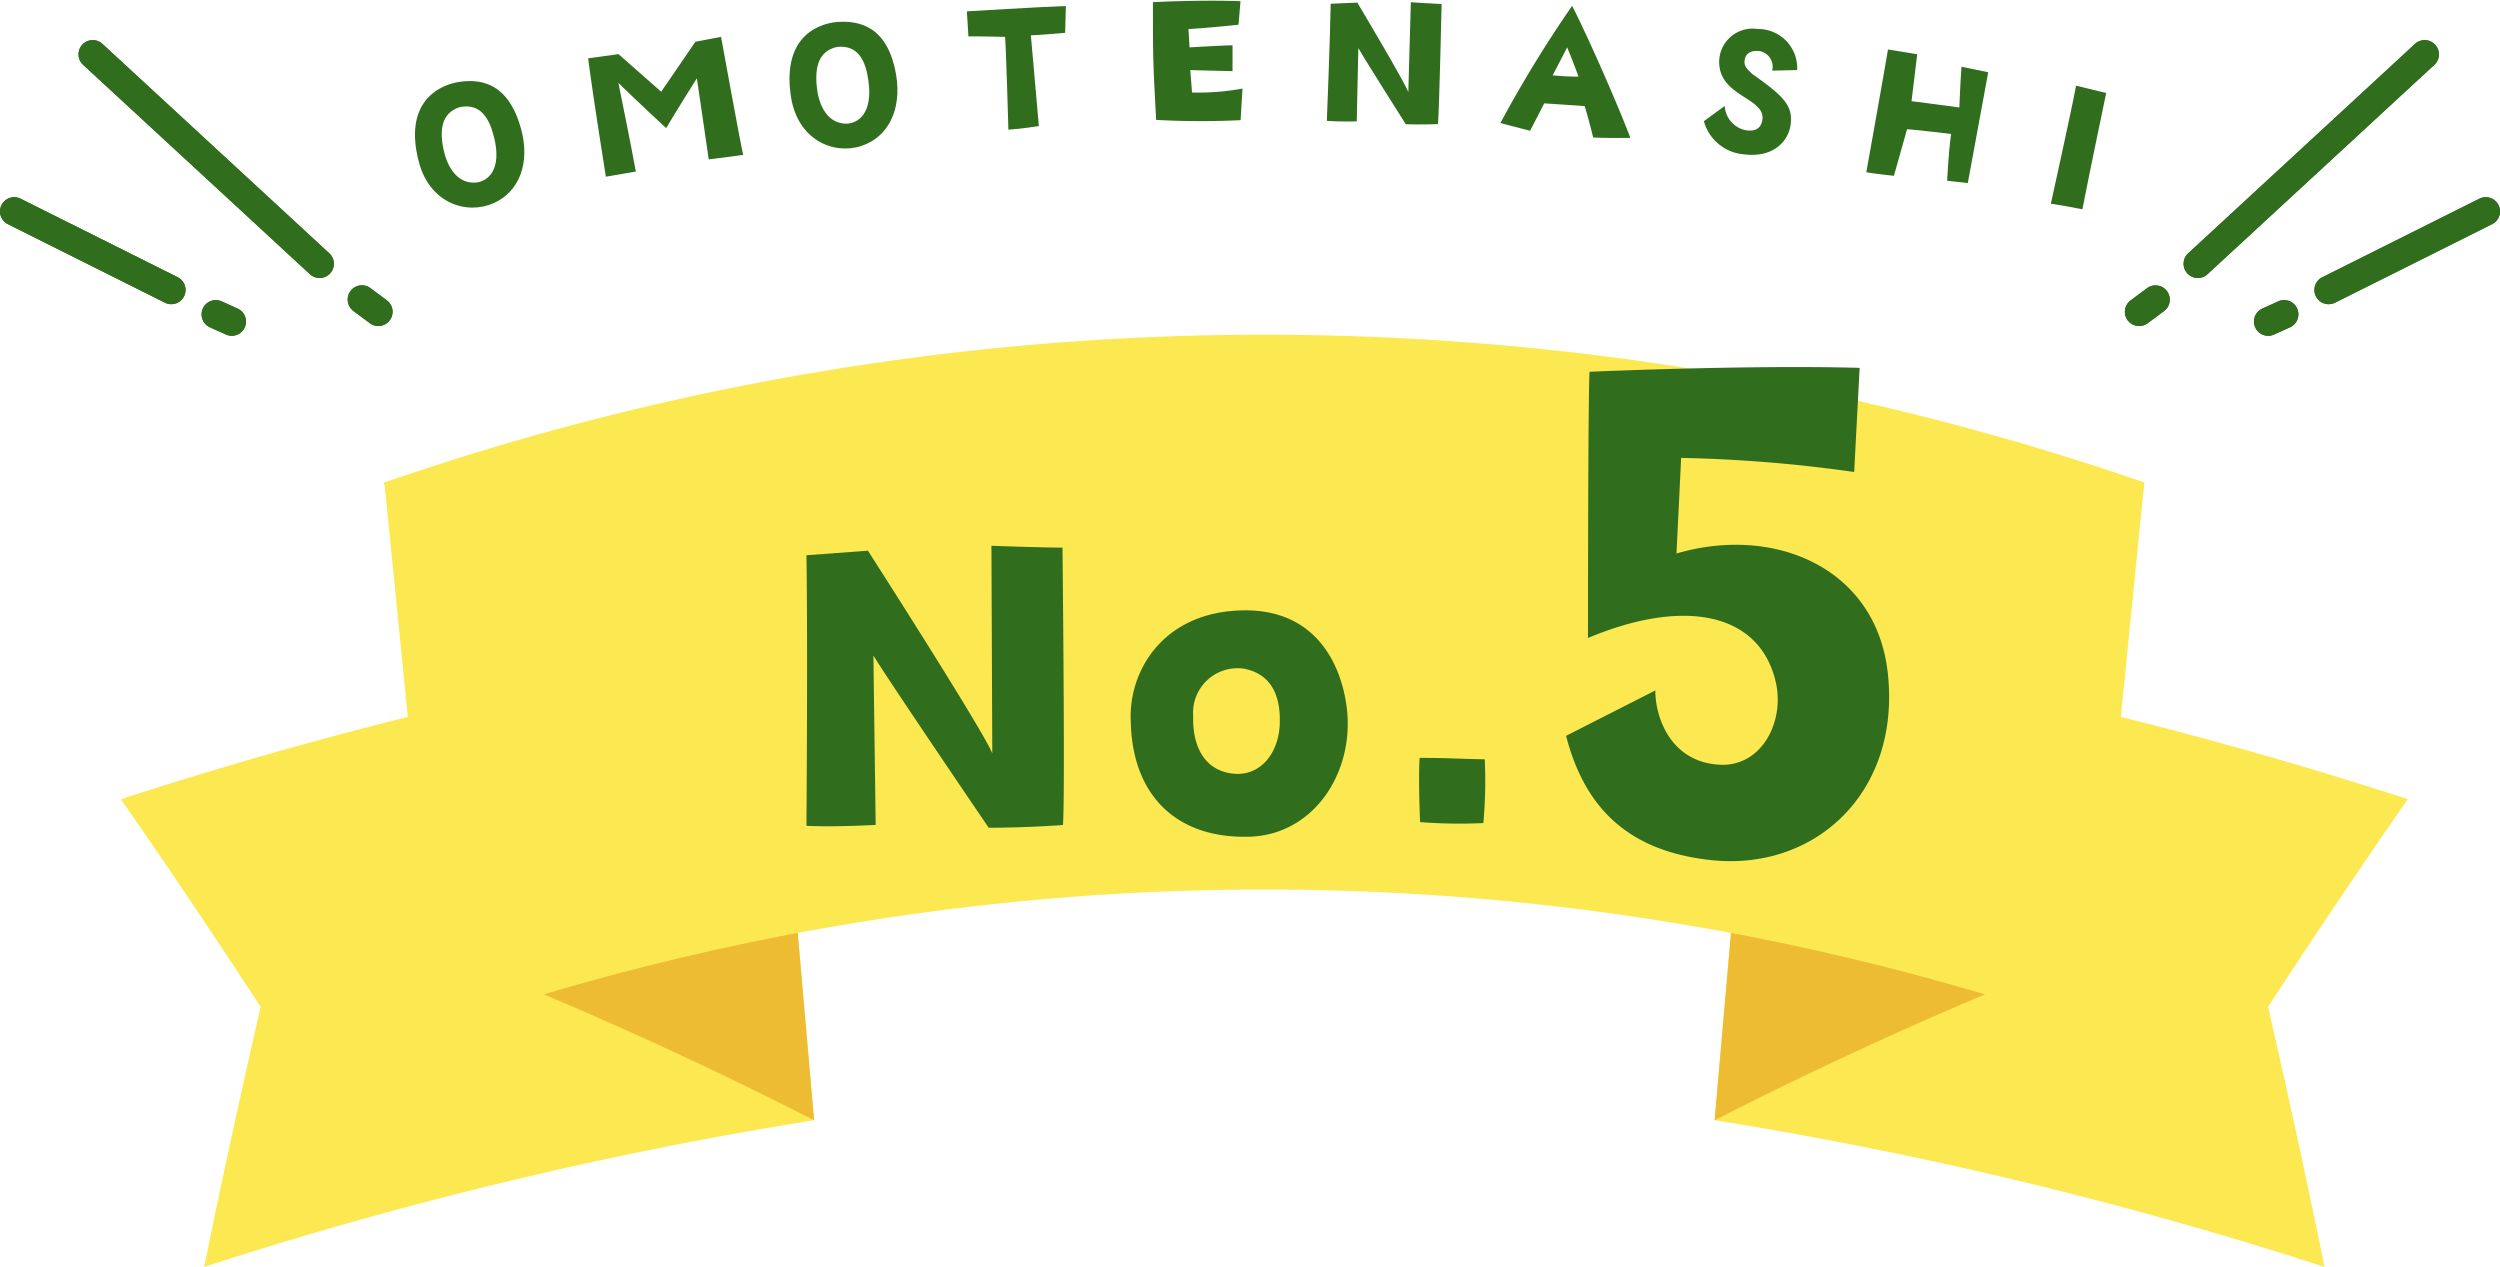 <svg xmlns="http://www.w3.org/2000/svg" xmlns:xlink="http://www.w3.org/1999/xlink" width="175.624" height="89.003" viewBox="0 0 175.624 89.003">
  <defs>
    <style>
      .cls-1 {
        fill: #fce952;
      }

      .cls-2 {
        fill: #edbc32;
      }

      .cls-3 {
        fill: #306e1d;
      }

      .cls-4 {
        filter: url(#パス_8901);
      }

      .cls-5 {
        filter: url(#パス_8902);
      }
    </style>
    <filter id="パス_8902" x="53.656" y="35.338" width="50.685" height="23.454" filterUnits="userSpaceOnUse">
      <feOffset dx="3" dy="3" input="SourceAlpha"/>
      <feGaussianBlur result="blur"/>
      <feFlood flood-color="#edbc32" flood-opacity="0.518"/>
      <feComposite operator="in" in2="blur"/>
      <feComposite in="SourceGraphic"/>
    </filter>
    <filter id="パス_8901" x="107.016" y="22.792" width="25.692" height="37.705" filterUnits="userSpaceOnUse">
      <feOffset dx="3" dy="3" input="SourceAlpha"/>
      <feGaussianBlur result="blur-2"/>
      <feFlood flood-color="#edbc32" flood-opacity="0.518"/>
      <feComposite operator="in" in2="blur-2"/>
      <feComposite in="SourceGraphic"/>
    </filter>
  </defs>
  <g id="グループ_1178" data-name="グループ 1178" transform="translate(-11226.41 -6391.203)">
    <path id="パス_6522" data-name="パス 6522" class="cls-1" d="M48.7,207.226A283.356,283.356,0,0,0,5.849,217.531q1.869-9.141,3.97-18.267Q5.018,191.889,0,184.67a302.6,302.6,0,0,1,45.766-11.007q1.466,16.781,2.932,33.563" transform="translate(11234.901 6262.674)"/>
    <path id="パス_6523" data-name="パス 6523" class="cls-2" d="M69.965,200.56q-12.476-6.375-25.656-11.566-2.263-16.62-4.527-33.239Q53.749,160.733,67.033,167q1.466,16.781,2.932,33.563" transform="translate(11213.634 6269.34)"/>
    <path id="パス_6524" data-name="パス 6524" class="cls-1" d="M289.652,207.226A283.357,283.357,0,0,1,332.5,217.531q-1.869-9.141-3.97-18.267,4.8-7.376,9.819-14.595a302.6,302.6,0,0,0-45.766-11.007q-1.466,16.781-2.932,33.563" transform="translate(11057.21 6262.674)"/>
    <path id="パス_6525" data-name="パス 6525" class="cls-2" d="M289.652,200.56q12.476-6.375,25.656-11.566l4.526-33.239Q305.868,160.733,292.584,167q-1.466,16.781-2.932,33.563" transform="translate(11057.21 6269.34)"/>
    <path id="パス_6526" data-name="パス 6526" class="cls-1" d="M159.59,190.132a177.59,177.59,0,0,0-115.987,0q-1.91-19.167-3.821-38.334a189.284,189.284,0,0,1,123.628,0q-1.911,19.167-3.821,38.334" transform="translate(11213.633 6273.296)"/>
    <g class="cls-5" transform="matrix(1, 0, 0, 1, 11226.41, 6391.2)">
      <path id="パス_8902-2" data-name="パス 8902" class="cls-3" d="M-10.832-7.552c-.608-1.568-8.736-14.24-8.736-14.24l-4.32.32c.1,6.24,0,19.008,0,19.008,1.952.1,4.864-.064,4.864-.064l-.16-11.9c1.024,1.7,8.1,12.1,8.1,12.1,2.688,0,5.216-.192,5.216-.192.16-1.856-.032-19.488-.032-19.488-1.44,0-4.992-.128-4.992-.128ZM6.9-17.6c-5.7.032-8.224,4.256-8,7.9.128,5.088,3.2,8.16,8.352,8,4.224-.128,7.04-4,6.88-8.288C14.032-12.544,12.688-17.632,6.9-17.6Zm2.464,8c-.1,2.08-1.344,3.52-3.008,3.488C4.368-6.176,3.216-7.68,3.28-10.176A3.129,3.129,0,0,1,6.864-13.5C8.464-13.184,9.456-12,9.36-9.6Zm14.3,6.944a32.767,32.767,0,0,0,.1-4.48c-1.888-.032-2.592-.1-4.576-.1-.1,1.5.032,4.512.032,4.512A36.122,36.122,0,0,0,23.664-2.656Z" transform="translate(77.54 57.48)"/>
    </g>
    <g class="cls-4" transform="matrix(1, 0, 0, 1, 11226.41, 6391.2)">
      <path id="パス_8901-2" data-name="パス 8901" class="cls-3" d="M-.687-3.025c7.205.66,13.09-4.84,12.21-13.09-.77-7.425-7.92-10.5-14.85-8.47L-3-31.3a99.882,99.882,0,0,1,12.155.99l.385-7.315c-7.81-.22-18.975.275-18.975.275-.11,1.705-.11,18.7-.11,18.7,6.82-2.86,12.1-1.76,13.2,3.135.605,2.7-.935,5.775-3.74,5.775-3.575-.055-4.73-3.245-4.73-5.225l-6.27,3.19C-9.872-7.095-7.067-3.63-.687-3.025Z" transform="translate(118.1 60.47)"/>
    </g>
    <path id="パス_8652" data-name="パス 8652" class="cls-3" d="M7.474,3.489c.574,2.331-.2,4.341-2.037,5.117-1.881.8-4.5-.04-5.21-3.036C-.711,1.63,1.459.367,2.971.077,4.5-.173,6.609,0,7.474,3.489m-1.922.5c-.3-1.339-.906-2.45-2.39-2.166-1.3.405-1.467,1.622-1.137,3.125.282,1.243,1,2.263,2.2,2.188.888-.072,1.84-.917,1.329-3.147" transform="matrix(1, -0.017, 0.017, 1, 11255.499, 6396.963)"/>
    <path id="パス_8653" data-name="パス 8653" class="cls-3" d="M7.556.311,9.361,0s1.218,7.434,1.413,8.317c0,0-1.859.221-2.426.273,0,0-.632-4.968-.736-5.709,0,0-1.739,2.669-2.215,3.465,0,0-2.252-2.161-3.3-3.232,0,0,.813,4.368,1.119,6.243l-2.111.326S.33,4.286,0,1.349l2.135-.259L5.091,3.782Z" transform="matrix(1, -0.017, 0.017, 1, 11267.703, 6393.951)"/>
    <path id="パス_8654" data-name="パス 8654" class="cls-3" d="M7.5,3.854c.341,2.376-.625,4.3-2.533,4.891C3.018,9.354.5,8.26.082,5.208-.462,1.195,1.822.153,3.354.013,4.9-.085,6.985.3,7.5,3.854m-1.962.3c-.166-1.363-.661-2.528-2.165-2.391-1.339.274-1.62,1.468-1.441,3,.157,1.266.771,2.352,1.971,2.4.892.016,1.923-.731,1.635-3" transform="matrix(1, -0.017, 0.017, 1, 11281.805, 6392.795)"/>
    <path id="パス_8655" data-name="パス 8655" class="cls-3" d="M4.465,2.012l.452,6.379s-1.146.177-2.143.221c0,0-.066-5.869-.124-6.519,0,0-1.933-.081-2.572-.08L0,.254S5.223.021,6.958,0L6.875,1.877s-1.951.142-2.41.135" transform="matrix(1, -0.017, 0.017, 1, 11294.329, 6391.747)"/>
    <path id="パス_8656" data-name="パス 8656" class="cls-3" d="M.042.044s3.3-.12,6.151.036L6.025,1.729s-2.092.192-3.519.245L2.56,3.263s2.189-.095,3.021-.094l-.03,1.815s-2.2-.085-2.966-.128L2.68,6.435a17.151,17.151,0,0,0,3.548-.217L6.059,8.435A57.352,57.352,0,0,1,.128,8.316C-.032,4.007-.019,4.007.042.044" transform="matrix(1, -0.017, 0.017, 1, 11307.36, 6391.312)"/>
    <path id="パス_8657" data-name="パス 8657" class="cls-3" d="M6.041.035S7.574.166,8.2.2c0,0-.3,7.628-.4,8.428,0,0-1.1.029-2.26-.029,0,0-2.836-4.65-3.242-5.405L2.1,8.342S.842,8.349,0,8.266c0,0,.317-5.52.409-8.22L2.284,0S5.527,5.655,5.755,6.346Z" transform="matrix(1, -0.017, 0.017, 1, 11319.48, 6391.426)"/>
    <path id="パス_8658" data-name="パス 8658" class="cls-3" d="M5.177,0C6.5,2.736,8.431,7.441,9.108,9.347c0,0-1.964-.012-2.613-.076,0,0-.3-1.339-.561-2.215,0,0-1.175-.1-2.834-.237L2.076,8.726S.868,8.4,0,8.145A85.413,85.413,0,0,1,5.177,0m.36,4.983c-.3-.908-.758-2.068-.758-2.068L3.725,4.86a17.259,17.259,0,0,0,1.813.122" transform="matrix(1, -0.017, 0.017, 1, 11331.676, 6391.698)"/>
    <path id="パス_8659" data-name="パス 8659" class="cls-3" d="M2.709,8.782A3.172,3.172,0,0,1,0,6.414L1.482,5.369a1.843,1.843,0,0,0,1.362,1.71c.529.119,1.1.061,1.252-.616.351-1.546-2.665-1.7-2.931-3.828A2.347,2.347,0,0,1,3.9.007,2.738,2.738,0,0,1,6.611,2.935l-1.753.012a1.124,1.124,0,0,0-.823-1.381c-.559-.095-1.007.092-1.091.571-.092.448.142.664.523,1.028,2.189,1.606,2.863,2.278,2.6,3.711-.183.967-1.152,2.241-3.358,1.906" transform="matrix(1, -0.017, 0.017, 1, 11345.998, 6393.302)"/>
    <path id="パス_8660" data-name="パス 8660" class="cls-3" d="M6.813,1.3l1.868.419S7.254,8.767,7.116,9.475L5.669,9.293S5.783,7.395,6,6.01c0,0-2.391-.337-3.088-.388L1.936,8.878S.53,8.7,0,8.6C0,8.6,1.4,1.487,1.67,0L3.716.37,3.261,3.656l3.35.5s.1-1.773.2-2.856" transform="matrix(1, -0.017, 0.017, 1, 11357.371, 6394.708)"/>
    <path id="パス_8661" data-name="パス 8661" class="cls-3" d="M0,8.257S1.565,1.713,1.911,0L4.018.552S2.715,6.287,2.207,8.69C1.174,8.475.891,8.408,0,8.257" transform="matrix(1, -0.017, 0.017, 1, 11370.342, 6397.254)"/>
    <path id="パス_8905" data-name="パス 8905" class="cls-3" d="M0,15.712a1,1,0,0,1-.735-.322,1,1,0,0,1,.057-1.413L15.259-.735a1,1,0,0,1,1.413.057A1,1,0,0,1,16.616.735L.678,15.446A1,1,0,0,1,0,15.712Z" transform="translate(11380.806 6395.021)"/>
    <path id="パス_8903" data-name="パス 8903" class="cls-3" d="M0,6.517a1,1,0,0,1-.9-.553A1,1,0,0,1-.447,4.622L10.586-.894a1,1,0,0,1,1.342.447A1,1,0,0,1,11.481.894L.447,6.411A1,1,0,0,1,0,6.517Z" transform="translate(11390 6406.055)"/>
    <path id="パス_8667" data-name="パス 8667" class="cls-3" d="M4474.817-5023.493a1,1,0,0,1-.912-.589,1,1,0,0,1,.5-1.323l1.121-.506a1,1,0,0,1,1.323.5,1,1,0,0,1-.5,1.323l-1.121.506A1,1,0,0,1,4474.817-5023.493Z" transform="translate(6910.934 11438.285)"/>
    <path id="パス_8668" data-name="パス 8668" class="cls-3" d="M4474.818-5023.142a1,1,0,0,1-.8-.4,1,1,0,0,1,.206-1.4l1.153-.857a1,1,0,0,1,1.4.206,1,1,0,0,1-.206,1.4l-1.153.857A1,1,0,0,1,4474.818-5023.142Z" transform="translate(6901.862 11437.248)"/>
    <path id="パス_8906" data-name="パス 8906" class="cls-3" d="M0,15.712a1,1,0,0,1-.735-.322,1,1,0,0,1,.057-1.413L15.259-.735a1,1,0,0,1,1.413.057A1,1,0,0,1,16.616.735L.678,15.446A1,1,0,0,1,0,15.712Z" transform="translate(11380.806 6395.021)"/>
    <path id="パス_8904" data-name="パス 8904" class="cls-3" d="M0,6.517a1,1,0,0,1-.9-.553A1,1,0,0,1-.447,4.622L10.586-.894a1,1,0,0,1,1.342.447A1,1,0,0,1,11.481.894L.447,6.411A1,1,0,0,1,0,6.517Z" transform="translate(11390 6406.055)"/>
    <path id="パス_8669" data-name="パス 8669" class="cls-3" d="M4474.817-5023.493a1,1,0,0,1-.912-.589,1,1,0,0,1,.5-1.323l1.121-.506a1,1,0,0,1,1.323.5,1,1,0,0,1-.5,1.323l-1.121.506A1,1,0,0,1,4474.817-5023.493Z" transform="translate(6910.934 11438.285)"/>
    <path id="パス_8670" data-name="パス 8670" class="cls-3" d="M4474.818-5023.142a1,1,0,0,1-.8-.4,1,1,0,0,1,.206-1.4l1.153-.857a1,1,0,0,1,1.4.206,1,1,0,0,1-.206,1.4l-1.153.857A1,1,0,0,1,4474.818-5023.142Z" transform="translate(6901.862 11437.248)"/>
    <path id="パス_8907" data-name="パス 8907" class="cls-3" d="M15.937,15.712a1,1,0,0,1-.678-.265L-.678.735A1,1,0,0,1-.735-.678,1,1,0,0,1,.678-.735L16.616,13.977a1,1,0,0,1-.679,1.735Z" transform="translate(11232.927 6395.021)"/>
    <path id="パス_8909" data-name="パス 8909" class="cls-3" d="M11.033,6.517a1,1,0,0,1-.446-.106L-.447.894A1,1,0,0,1-.894-.447,1,1,0,0,1,.447-.894L11.481,4.622a1,1,0,0,1-.448,1.895Z" transform="translate(11227.41 6406.055)"/>
    <path id="パス_8671" data-name="パス 8671" class="cls-3" d="M4475.938-5023.493a1,1,0,0,1-.411-.088l-1.121-.506a1,1,0,0,1-.5-1.323,1,1,0,0,1,1.323-.5l1.121.506a1,1,0,0,1,.5,1.323A1,1,0,0,1,4475.938-5023.493Z" transform="translate(6766.754 11438.285)"/>
    <path id="パス_8672" data-name="パス 8672" class="cls-3" d="M4475.969-5023.142a1,1,0,0,1-.6-.2l-1.152-.857a1,1,0,0,1-.205-1.4,1,1,0,0,1,1.4-.205l1.152.857a1,1,0,0,1,.205,1.4A1,1,0,0,1,4475.969-5023.142Z" transform="translate(6777.021 11437.248)"/>
    <path id="パス_8908" data-name="パス 8908" class="cls-3" d="M15.937,15.712a1,1,0,0,1-.678-.265L-.678.735A1,1,0,0,1-.735-.678,1,1,0,0,1,.678-.735L16.616,13.977a1,1,0,0,1-.679,1.735Z" transform="translate(11232.927 6395.021)"/>
    <path id="パス_8910" data-name="パス 8910" class="cls-3" d="M11.033,6.517a1,1,0,0,1-.446-.106L-.447.894A1,1,0,0,1-.894-.447,1,1,0,0,1,.447-.894L11.481,4.622a1,1,0,0,1-.448,1.895Z" transform="translate(11227.41 6406.055)"/>
    <path id="パス_8673" data-name="パス 8673" class="cls-3" d="M4475.938-5023.493a1,1,0,0,1-.411-.088l-1.121-.506a1,1,0,0,1-.5-1.323,1,1,0,0,1,1.323-.5l1.121.506a1,1,0,0,1,.5,1.323A1,1,0,0,1,4475.938-5023.493Z" transform="translate(6766.754 11438.285)"/>
    <path id="パス_8674" data-name="パス 8674" class="cls-3" d="M4475.969-5023.142a1,1,0,0,1-.6-.2l-1.152-.857a1,1,0,0,1-.205-1.4,1,1,0,0,1,1.4-.205l1.152.857a1,1,0,0,1,.205,1.4A1,1,0,0,1,4475.969-5023.142Z" transform="translate(6777.021 11437.248)"/>
  </g>
</svg>

